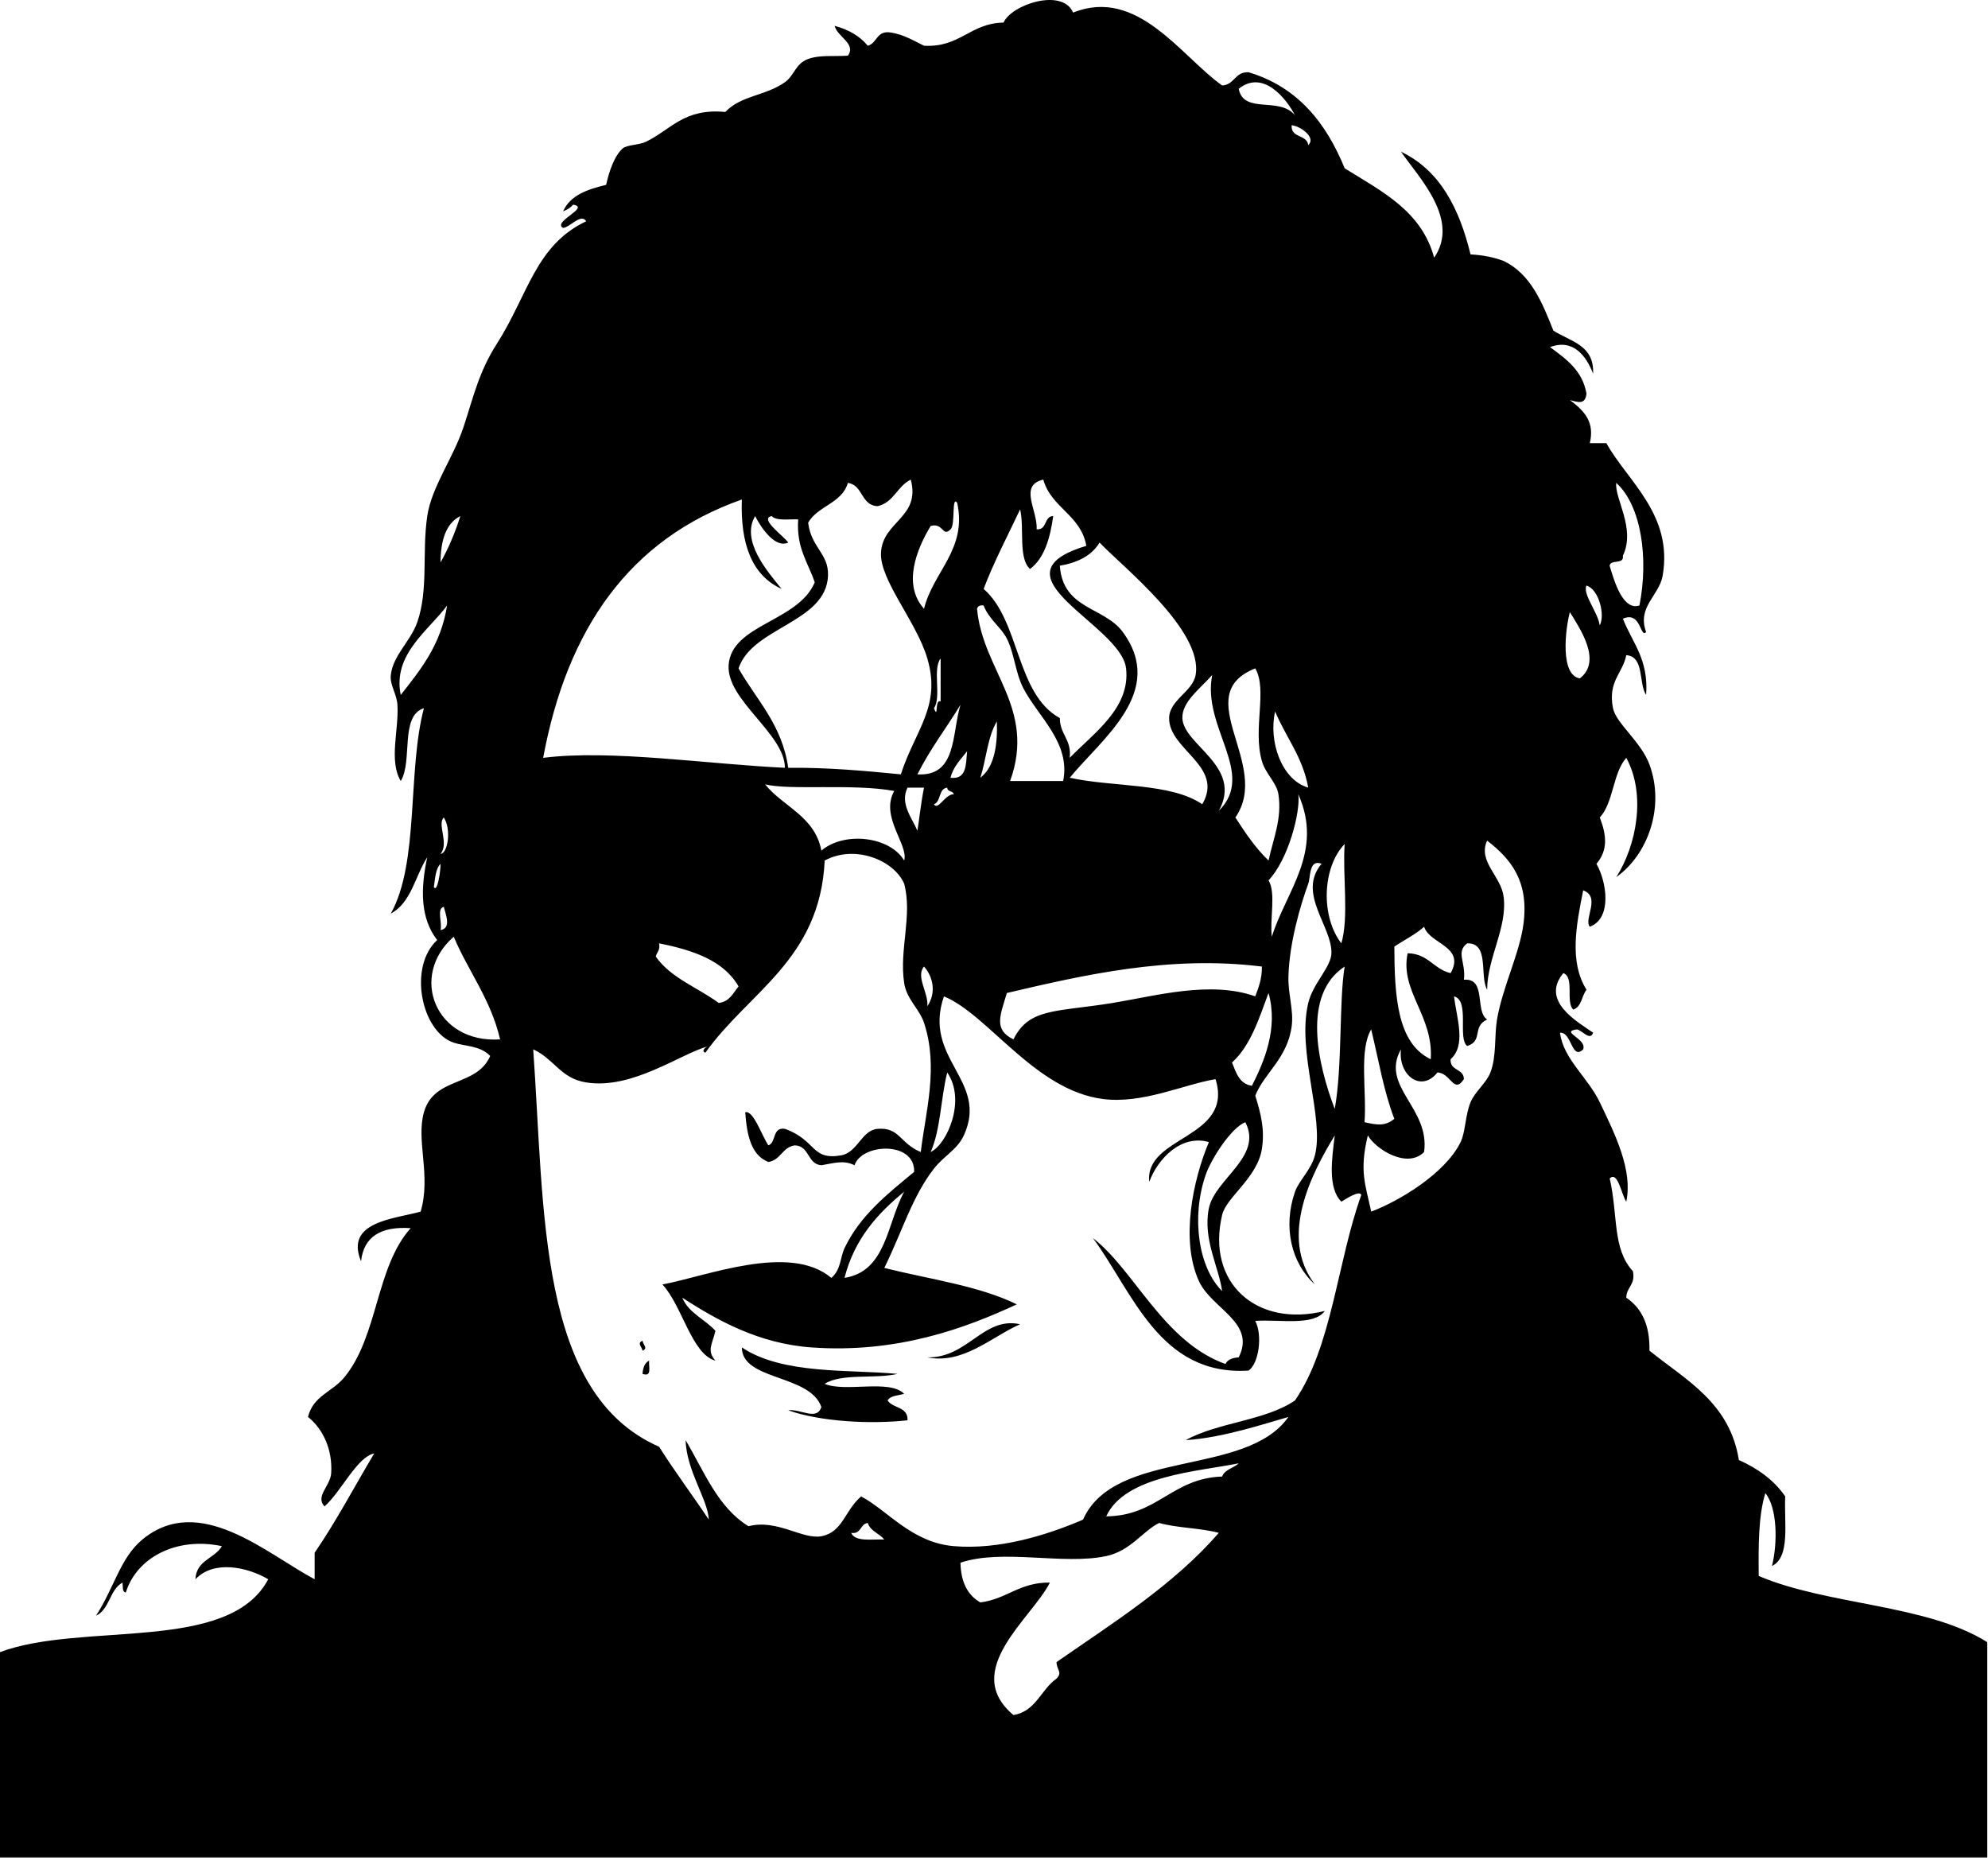<?xml version="1.0" encoding="UTF-8" standalone="no"?>
<!DOCTYPE svg PUBLIC "-//W3C//DTD SVG 1.1//EN" "http://www.w3.org/Graphics/SVG/1.1/DTD/svg11.dtd">
<svg width="100%" height="100%" viewBox="0 0 128 120" version="1.1" xmlns="http://www.w3.org/2000/svg" xmlns:xlink="http://www.w3.org/1999/xlink" xml:space="preserve" xmlns:serif="http://www.serif.com/" style="fill-rule:evenodd;clip-rule:evenodd;stroke-linejoin:round;stroke-miterlimit:1.414;">
    <g transform="matrix(1,0,0,1,-511.76,-200.029)">
        <path d="M529.031,301.709C527.683,300.915 525.517,300.455 524.343,301.709C524.391,300.48 525.577,300.386 526.045,299.577C523.137,298.961 520.569,300.294 519.861,302.559C519.612,302.527 519.68,302.171 519.65,301.921C518.815,302.37 518.822,303.655 517.94,304.056C519.108,302.268 519.503,300.324 520.928,299.149C524.604,296.113 528.931,300.072 532.018,301.709L532.018,300.003C533.405,297.98 534.581,295.742 535.855,293.606C534.74,293.843 533.748,296.043 532.656,297.02C532.037,296.373 533.031,295.701 533.084,294.885C533.183,293.349 532.539,292.004 531.591,291.26C531.926,289.886 533.154,289.656 533.936,288.7C536.117,286.043 535.947,281.621 538.201,279.104C536.3,278.974 535.18,279.636 535.006,281.236C533.948,278.683 537.118,278.518 538.844,278.038C539.53,275.718 538.535,273.471 539.055,271.642C539.715,269.322 542.45,270.03 543.322,268.017C542.675,267.339 541.691,267.401 540.975,267.161C538.888,266.463 538.023,262.288 539.908,260.554C538.824,259.149 538.824,257.294 539.269,255.219C538.492,256.433 538.231,258.164 536.923,258.848C538.762,255.567 537.982,249.668 539.055,245.626C537.49,246.118 538.348,249.04 537.563,250.315C536.78,248.989 537.45,247.045 537.349,245.41C537.304,244.688 536.852,244.138 536.923,243.491C537.066,242.209 538.198,241.327 538.629,240.082C539.358,237.971 538.922,235.618 539.269,233.257C539.548,231.366 540.958,229.5 541.614,227.496C542.25,225.562 542.59,223.978 543.748,222.167C545.757,219.025 546.237,215.814 549.506,214.275C549.162,213.741 548.478,214.655 548.015,214.704C547.293,214.303 549.813,213.375 548.654,213.208C548.499,213.41 548.264,213.533 548.015,213.637C548.47,212.602 549.581,212.219 550.786,211.931C550.967,211.107 551.303,210.078 551.852,209.586C552.111,209.353 552.89,209.375 553.343,209.159C554.966,208.383 555.777,206.984 558.461,207.238C559.473,206.166 561.039,206.212 562.299,205.321C562.912,204.885 562.97,204.124 563.794,203.826C564.547,203.552 565.404,203.675 566.353,203.613C566.911,202.848 565.67,202.403 565.5,201.694C566.398,201.933 567.117,202.349 567.632,202.974C568.25,202.813 568.185,201.965 569.123,202.123C569.977,202.261 570.584,202.65 571.255,202.974C573.588,203.1 574.211,201.522 576.375,201.483C576.881,200.322 580.166,199.231 580.854,200.839C585.005,199.181 587.793,203.647 590.449,205.533C591.259,205.49 591.259,204.637 592.154,204.681C595.32,205.636 597.141,207.935 598.339,210.865C600.7,212.342 603.288,213.594 604.099,216.622C605.785,214.16 603.108,211.458 601.964,209.797C604.469,210.992 605.72,213.435 606.442,216.409C607.255,216.452 607.961,216.597 608.578,216.833C610.305,217.664 611.05,219.478 611.775,221.314C612.851,222.012 614.416,222.227 614.334,224.085C613.9,222.965 613.063,221.811 611.561,222.377C612.58,223.137 613.638,223.856 613.908,225.365C613.835,226.12 613.349,225.914 612.842,225.791C613.916,226.579 614.412,227.305 614.122,228.562L615.188,228.562C616.567,231.033 619.492,233.159 618.813,237.093C618.588,238.388 617.148,239.099 617.747,240.72C617.364,241.158 617.433,239.343 616.253,239.864C616.851,241.407 617.92,242.468 617.747,244.771C617.242,243.998 617.657,242.304 616.469,242.211C616.253,243.367 615.267,243.889 615.615,245.625C615.812,246.605 617.409,247.762 617.961,249.25C618.973,251.981 617.862,255.058 615.829,256.498C617.104,254.501 617.772,251.217 616.47,248.822C615.598,249.8 615.657,251.705 614.764,252.662C615.212,253.821 615.293,254.77 614.549,255.646C615.215,256.804 615.57,259.154 614.123,259.696C613.71,259.212 614.852,257.773 613.696,257.354C613.241,259.616 612.789,261.975 613.909,263.75C613.598,264.151 613.596,264.856 613.057,265.03C612.544,264.545 613.153,262.941 612.416,262.683C610.923,264.488 613.336,265.816 614.335,266.519C614.14,267.102 613.586,266.305 613.268,266.308C612.192,266.473 613.941,266.898 613.696,267.587C612.941,268.327 612.975,266.47 612.203,266.519C612.414,268.217 613.985,269.376 614.764,271C615.758,273.077 616.899,275.368 616.47,277.399C616.168,276.973 615.929,275.394 615.403,275.902C615.953,278.318 615.563,280.421 616.896,281.873C617.077,282.766 616.48,282.882 616.47,283.581C617.446,284.24 618,285.318 617.961,286.991C620.324,288.891 623.134,290.347 623.72,294.032C624.946,294.582 625.981,295.324 626.704,296.375C626.621,298.067 627.05,300.274 625.851,300.856C626.218,299.397 626.204,297.117 625.425,296.164C624.972,297.63 624.979,299.554 624.997,301.496C629.431,303.39 635.833,303.311 639.713,305.76L639.713,319.621L511.76,319.621L511.76,306.4C517.096,304.414 526.493,306.493 529.031,301.709ZM615.398,236.453C615.716,237.532 616.271,239.357 617.317,239.012C617.918,236.002 617.446,232.585 615.825,231.12C615.699,232.109 617.096,234.051 616.25,235.814C616.343,236.403 615.456,236.016 615.398,236.453ZM614.76,240.293C615.126,239.63 614.696,237.946 613.906,237.733C613.646,238.287 614.634,239.416 614.76,240.293ZM613.479,243.706C614.95,242.588 613.445,240.432 612.838,239.441C612.55,240.514 612.19,243.499 613.479,243.706ZM568.696,299.149C568.376,298.757 567.805,298.616 567.631,298.084C567.127,298.148 567.233,298.822 566.564,298.722C566.823,299.314 567.872,299.122 568.696,299.149ZM590.235,298.722C589.063,298.403 587.561,298.414 586.397,298.084C585.355,298.582 584.568,299.88 582.985,300.217C580.213,300.808 576.317,299.729 573.601,300.643C573.626,301.896 574.066,302.736 574.88,303.199C576.586,302.988 577.409,301.893 579.358,301.923C578.213,304.211 573.592,307.582 577.013,310.452C578.469,310.206 578.781,308.807 579.785,308.106C580.183,307.699 579.806,307.57 579.785,307.042C583.479,304.476 587.327,302.071 590.235,298.722ZM591.514,294.244C588.914,294.773 584.191,295.025 582.986,297.658C586.296,297.631 587.215,295.203 590.449,295.095C590.616,294.626 591.195,294.564 591.514,294.244ZM601.537,260.977C601.549,264.167 601.716,267.198 603.882,268.228C604.061,265.409 601.883,263.851 602.392,261.404C603.72,261.425 604.066,262.432 605.161,262.684C606.13,260.95 603.801,260.819 603.455,259.697C602.893,260.201 602.169,260.546 601.537,260.977ZM599.616,272.282C600.454,272.472 600.948,272.541 601.537,272.065C600.861,270.327 600.518,268.252 600.046,266.308C599.249,267.646 599.767,270.293 599.616,272.282ZM600.046,278.038C601.789,277.388 604.81,275.601 605.804,273.56C606.12,272.903 606.101,271.829 606.441,271C606.727,270.308 607.458,269.765 607.721,269.081C608.125,268.039 607.97,266.722 608.147,265.668C608.515,263.538 609.615,261.389 609.855,259.483C610.201,256.746 609.036,255.331 607.51,254.151C606.894,255.496 608.412,256.432 608.576,257.776C608.814,259.771 607.534,261.658 607.51,263.749C607.003,262.833 607.681,260.733 606.23,260.764C605.467,261.325 606.162,262.011 606.015,263.109C607.49,262.983 606.7,265.126 607.51,265.669C606.516,266.137 607.279,267.036 606.23,267.376C605.586,266.895 606.419,264.448 605.377,264.179C605.556,265.608 606.174,267.316 605.16,268.228C605.105,268.998 606.007,268.807 606.014,269.508C605.361,270.508 605.157,269.086 604.308,269.082C603.266,270.395 601.772,269.27 601.962,267.588C600.613,269.99 603.845,271.354 603.453,274.2C602.353,275.31 600.327,274.01 599.83,273.133C599.261,275.461 599.691,276.339 600.046,278.038ZM598.125,260.765C598.622,259.058 598.196,256.432 598.338,254.369C596.88,255.889 596.797,259.054 598.125,260.765ZM597.699,271.427C598.2,268.672 597.967,264.481 598.338,262.26C595.581,264.066 596.588,268.522 597.699,271.427ZM594.926,208.091C594.86,208.942 595.911,208.669 595.993,209.371C596.521,208.896 595.517,208.157 594.926,208.091ZM589.595,277.825C589.987,275.922 593.096,274.499 591.942,272.282C591.039,272.631 589.742,274.638 589.382,275.692C588.447,278.426 588.926,281.649 590.448,283.155C590.245,281.629 589.189,279.796 589.595,277.825ZM592.366,269.936C593.142,268.406 594.079,266.245 593.435,263.963C592.819,265.623 592.278,267.358 591.085,268.439C591.352,269.104 591.56,269.819 592.366,269.936ZM592.581,264.179C592.792,263.607 593.02,263.054 593.009,262.26C587.012,261.513 581.405,262.837 576.587,263.963C576.175,265.381 575.698,266.316 577.014,266.949C578.015,264.907 579.757,265.199 583.411,264.602C586.121,264.16 589.684,263.147 592.581,264.179ZM595.354,251.169C595.5,252.321 594.703,255.385 593.436,256.711C593.927,257.498 593.508,259.198 593.648,260.34C594.569,257.397 596.998,254.869 595.354,251.169ZM595.993,250.741C595.634,248.755 594.548,247.493 593.861,245.836C593.419,247.771 594.284,250.246 595.993,250.741ZM591.514,205.748C591.856,207.413 594.132,206.218 595.139,207.452C594.573,206.355 593.075,204.491 591.514,205.748ZM591.301,252.662C591.942,253.655 592.602,254.634 593.436,255.433C593.763,253.954 594.308,252.719 594.073,251.169C593.961,250.422 593.239,249.843 593.01,249.034C592.408,246.95 593.384,244.452 592.582,243.062C588.265,244.784 593.667,249.257 591.301,252.662ZM589.81,243.49C589.013,244.387 587.855,245.221 587.889,246.263C587.947,248.006 591.812,249.364 590.236,252.233C592.671,249.818 589.134,246.873 589.81,243.49ZM579.999,236.453C580.196,239.279 582.847,239.085 584.051,240.72C586.874,244.555 582.699,247.587 580.637,250.104C583.431,250.72 587.143,250.422 589.169,251.81C590.603,249.353 587.016,248.311 587.036,246.264C587.048,245.092 588.555,244.565 588.741,243.491C589.247,240.615 584.037,236.523 582.557,234.961C582.052,235.806 581.149,236.254 579.999,236.453ZM575.092,237.946C577.451,239.998 577.155,244.7 579.999,246.263C580.002,247.328 580.763,247.632 580.637,248.822C582.158,247.241 584.554,245.629 584.264,243.062C583.943,240.234 575.326,237.085 581.705,235.174C581.353,233.18 579.45,232.737 578.933,230.908C577.332,231.284 578.576,232.87 578.507,234.107C579.202,234.164 578.957,233.28 579.573,233.254C579.372,234.689 579.008,235.961 578.08,236.666C577.302,235.952 577.73,234.03 577.441,232.826C576.643,234.522 575.779,236.146 575.092,237.946ZM574.669,239.224C575.023,243.214 578.493,245.607 576.798,250.315L580.213,250.315C580.71,247.854 578.596,246.169 577.652,244.345C577.131,243.337 577.07,242.085 576.587,241.144C576.195,240.379 575.442,239.928 575.092,239.012C574.847,238.979 574.714,239.058 574.669,239.224ZM575.946,246.477C575.352,247.448 575.258,248.92 574.881,250.104C575.765,249.422 575.994,248.087 575.946,246.477ZM571.469,264.817C572.061,263.93 571.836,262.921 571.254,262.259C570.702,262.896 571.55,263.944 571.469,264.817ZM571.254,250.741L570.191,250.741C569.685,251.776 570.484,252.689 570.828,253.513C570.906,253.104 571.062,251.666 571.254,250.741ZM573.175,251.169C573.123,250.936 572.751,251.023 572.749,250.741C572.173,250.807 572.364,251.64 571.895,251.809C572.149,252.255 572.624,251.133 573.175,251.169ZM571.682,274.2C572.739,273.703 573.982,270.872 572.749,269.082C572.332,270.726 572.323,272.777 571.682,274.2ZM574.029,248.396C573.627,248.92 573.145,249.363 572.96,250.104C574.018,250.232 573.944,249.236 574.029,248.396ZM573.602,245.409C572.685,246.912 571.632,248.276 570.829,249.885C573.394,250.038 573.031,247.256 573.602,245.409ZM571.896,245.625C572.191,246.419 571.928,244.997 572.324,245.196L572.324,242.425C571.783,243.095 572.393,244.913 571.896,245.625ZM571.254,239.224C571.843,236.825 574.046,235.401 573.389,232.401C573.015,231.906 573.287,233.848 572.96,234.109C572.442,234.647 572.507,233.66 571.682,233.894C570.767,235.407 569.864,237.672 571.254,239.224ZM563.793,233.683C564.002,235.32 565.128,235.663 565.073,237.093C564.954,240.124 560.193,240.397 559.313,243.063C560.472,245.105 562.11,246.667 562.512,249.463C565.093,249.438 567.431,249.659 569.763,249.885C570.674,247.042 572.38,245.531 571.468,242.426C570.768,240.04 568.382,237.367 568.485,235.602C568.594,233.58 571.049,233.358 570.402,230.91C569.534,231.32 569.312,232.381 568.269,232.618C567.174,232.573 567.349,231.259 566.351,231.121C565.966,232.445 564.409,232.595 563.793,233.683ZM569.337,250.954C566.67,250.466 562.625,250.929 561.02,250.528C562.193,251.984 564.229,252.579 564.645,254.796C566.119,253.541 569.051,253.876 569.976,255.433C570.271,254.421 568.403,252.607 569.337,250.954ZM546.732,248.822C551.087,248.272 557.33,249.233 562.297,249.463C562.297,247.278 558.524,245.108 558.674,242.852C558.848,240.223 563.158,240.063 564.218,237.523C563.788,236.243 563.021,235.304 563.152,233.469C562.538,233.443 561.756,233.584 561.446,233.256C560.619,233.419 562.213,234.53 562.512,234.96C561.681,235.358 560.761,234.013 560.38,233.256C559.439,234.856 561.186,236.836 562.086,237.946C560.179,237.08 559.423,235.063 559.525,232.189C552.272,234.743 548.265,240.548 546.732,248.822ZM553.982,261.616C554.944,262.999 556.682,263.606 558.034,264.602C558.739,264.526 558.959,263.967 559.313,263.539C558.352,261.868 556.386,261.203 554.195,260.765C554.285,261.209 554.049,261.329 553.982,261.616ZM546.092,267.588C546.835,278.077 546.392,289.751 554.196,293.177C555.216,294.789 556.346,296.291 557.397,297.869C557.338,296.573 555.968,294.752 555.902,292.751C557.095,294.755 557.97,297.081 559.953,298.295C561.785,297.813 563.43,299.168 564.645,298.939C566.034,298.673 566.132,297.295 567.206,296.376C568.946,297.302 570.455,299.344 573.176,299.577C576.087,299.822 579.162,298.874 581.493,297.869C583.527,293.292 591.989,295.143 594.716,291.26C593.27,291.663 590.516,292.603 588.105,292.751C590.158,291.606 593.247,291.5 595.14,290.195C597.52,286.74 597.866,281.257 599.407,276.97C599.324,276.633 598.402,277.226 598.127,277.4C597.225,276.51 597.524,274.58 597.701,273.132C596.251,275.511 594.061,279.652 596.423,282.727C594.899,281.362 594.351,279.027 595.141,276.759C595.393,276.035 596.178,275.356 596.423,274.411C597.041,272 595.242,267.721 595.995,264.601C596.3,263.331 597.465,262.301 597.486,261.402C597.531,259.661 595.259,257.546 596.849,255.645C596.038,255.315 596.148,256.503 595.995,256.924C595.498,258.284 594.776,260.723 594.717,262.894C594.685,264.019 595.063,265.066 594.928,266.096C594.657,268.173 593.152,269.123 592.583,270.573C592.97,271.816 593.192,272.772 593.011,273.985C592.727,275.859 590.724,277.095 590.45,278.249C589.407,282.63 592.68,285.532 597.061,284.433C596.342,285.422 594.178,284.966 592.582,285.074C593.059,285.996 592.818,287.808 592.154,288.273C586.419,288.638 584.709,283.238 582.131,279.744C584.786,281.782 586.676,286.429 590.661,287.848C590.803,287.56 591.118,287.45 591.515,287.422C592.654,285.178 589.77,284.296 588.955,282.515C587.754,279.89 588.56,276.02 589.596,273.561C587.8,273.043 586.289,274.661 585.758,276.12C585.438,273.144 591.21,273.358 590.025,269.509C587.897,269.872 585.33,271.114 582.772,270.788C578.387,270.225 575.387,265.348 572.536,264.18C571.141,268.229 575.454,269.588 573.816,273.134C573.394,274.05 572.533,274.45 571.897,275.266C570.5,277.056 569.866,279.283 568.698,281.664C571.597,282.392 574.801,282.813 577.226,284.009C573.962,285.528 569.549,287.181 564.005,286.782C560.579,286.537 557.913,285.013 555.69,283.583C556.11,284.583 557.152,284.964 557.825,285.715C557.624,286.569 557.246,286.984 557.825,287.634C556.303,287.236 555.683,284.087 554.41,282.729C557.239,282.205 562.599,280.041 565.286,282.305C565.909,281.79 565.849,280.997 566.138,280.386C567.136,278.283 568.916,276.89 570.619,275.481C570.681,273.472 567.237,273.645 566.781,275.053C566.076,274.694 565.416,274.927 564.646,275.053C563.723,274.98 563.903,273.81 562.94,273.773C562.126,273.882 562.039,274.719 561.234,274.842C560.108,274.403 559.851,273.095 559.742,271.643C560.263,271.485 560.802,273.134 561.234,273.773C561.755,273.585 561.465,272.585 562.299,272.708C564.337,273.443 563.98,274.76 565.926,274.414C566.983,274.226 567.237,272.786 568.271,272.708C569.699,272.601 569.682,273.639 571.044,274.202C571.367,271.552 572.198,268.747 571.255,265.882C570.962,264.993 570.135,264.368 569.977,263.326C569.646,261.172 570.522,258.984 569.977,256.928C569.318,255.401 566.788,254.388 564.859,255.435C564.562,261.82 559.954,263.894 557.181,267.803C556.904,267.735 557.128,267.469 557.348,267.392C557.365,267.389 557.378,267.382 557.398,267.378C557.378,267.382 557.365,267.387 557.348,267.392C555.526,267.9 552.466,270.192 549.505,269.722C547.853,269.461 547.492,268.25 546.092,267.588ZM566.136,282.304C568.843,281.88 568.867,278.776 569.976,276.76C568.254,278.163 566.771,279.81 566.136,282.304ZM540.123,236.242C540.635,235.334 541.06,234.335 541.401,233.256C540.46,233.734 540.137,234.834 540.123,236.242ZM540.123,259.912C540.848,259.796 540.448,258.884 540.334,258.417C539.857,258.513 540.249,259.471 540.123,259.912ZM540.334,252.662C539.888,253.1 540.693,254.329 540.123,255.007C540.588,254.988 540.841,253.434 540.334,252.662ZM540.548,239.012C539.37,240.618 537.021,242.151 537.562,244.771C538.849,243.143 540.151,241.532 540.548,239.012ZM540.123,255.646C539.803,255.968 539.777,256.582 539.695,257.138C539.906,257.54 540.133,256.175 540.123,255.646ZM543.96,266.949C543.355,264.354 541.924,262.589 540.974,260.34C538.076,262.864 539.798,267.229 543.96,266.949ZM553.129,286.992C553.097,286.74 552.749,286.511 553.129,286.352C553.161,286.609 553.509,286.84 553.129,286.992ZM553.129,288.487C553.158,288.089 553.267,287.774 553.557,287.633C553.507,288.015 553.771,288.704 553.129,288.487ZM559.526,286.781C562.146,288.546 566.465,288.189 569.547,288.487C568.113,288.824 565.939,288.429 564.857,289.128C566.211,289.693 569.014,288.808 569.975,289.767C569.596,289.886 569.091,289.875 568.911,290.196C569.234,290.72 570.235,290.576 570.191,291.474C567.766,291.74 564.579,291.56 562.512,290.832C563.288,290.716 564.351,291.535 564.644,290.619C563.908,288.498 559.529,288.931 559.526,286.781ZM571.469,287.422C574.084,287.475 575.072,284.769 577.442,285.29C575.653,286.062 573.791,287.892 571.469,287.422Z"/>
    </g>
</svg>

